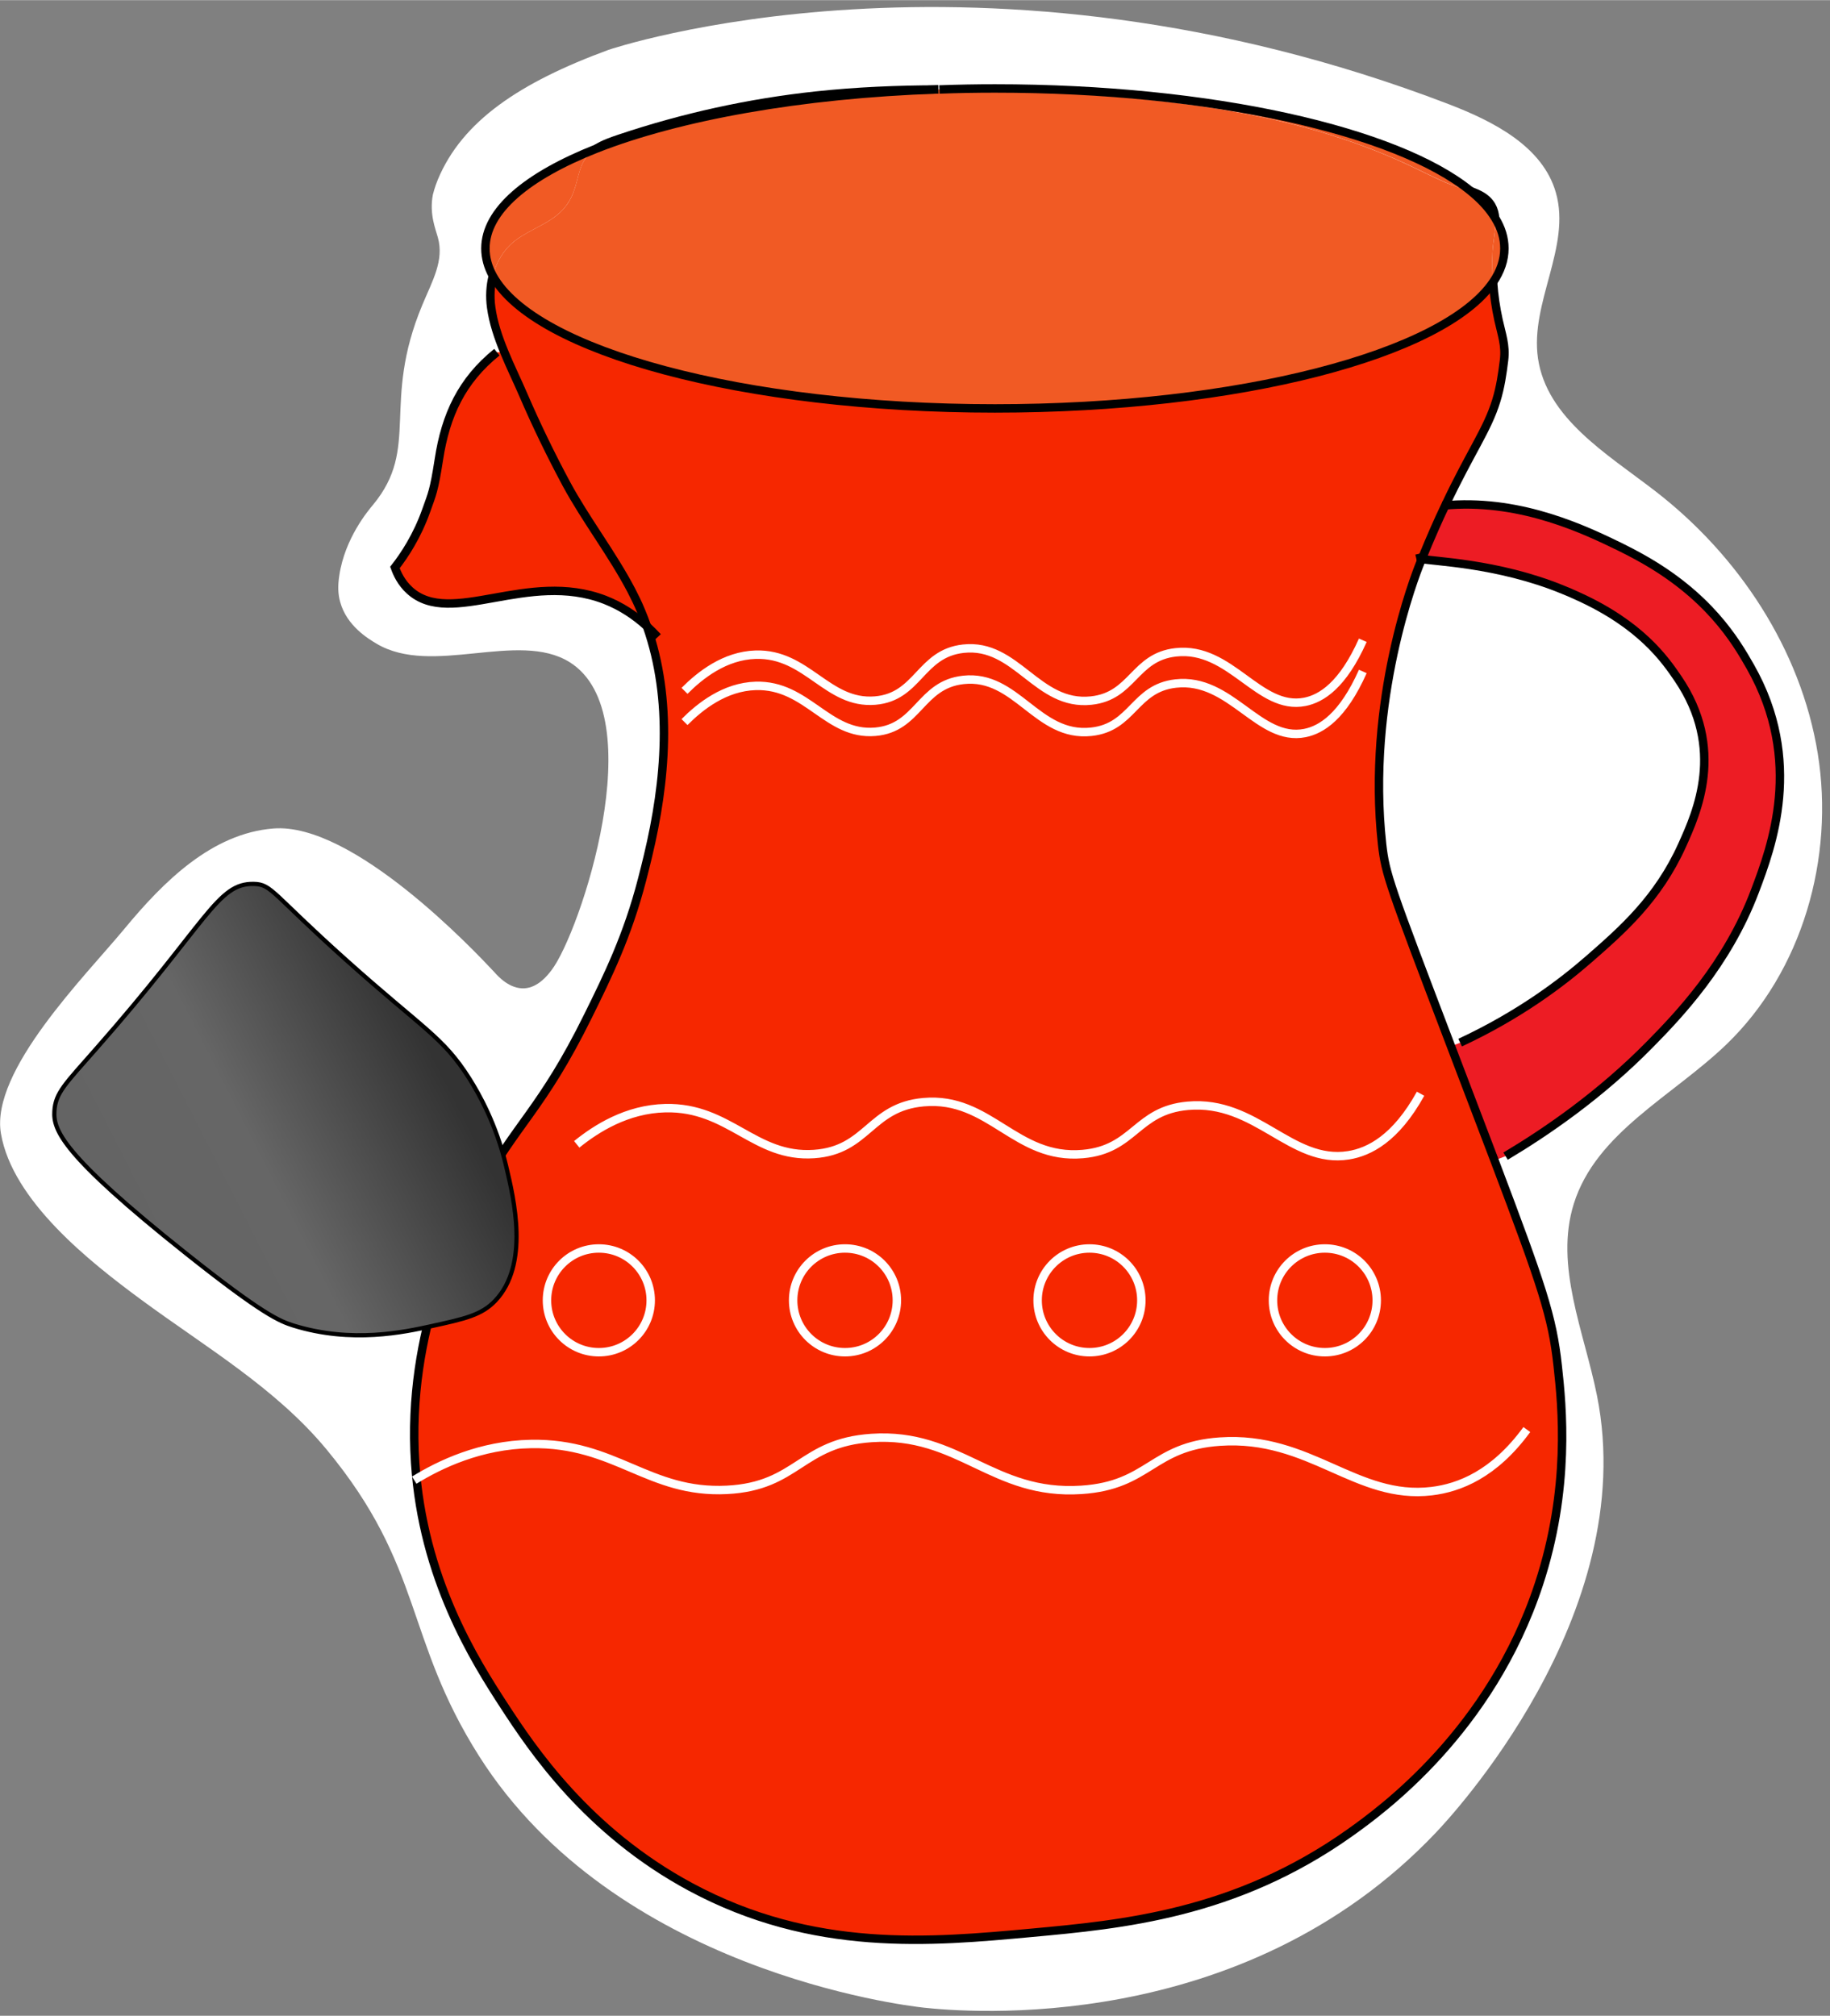 <svg xmlns="http://www.w3.org/2000/svg" viewBox="0 0 217 239" width="256" height="282"><rect x="0" y="0" width="217" height="239" fill="#808080" stroke="none"/><defs><linearGradient id="grd1" gradientUnits="userSpaceOnUse"  x1="12.804" y1="145.536" x2="54.108" y2="124.47"><stop offset="0.015" stop-color="#646464"  /><stop offset="0.427" stop-color="#666666"  /><stop offset="0.941" stop-color="#333333"  /></linearGradient></defs><style>tspan { white-space:pre }.shp0 { fill: #ffffff } .shp1 { fill: #ed1c24 } .shp2 { fill: #f62700 } .shp3 { fill: #f15a24 } .shp4 { fill: none;stroke: #000000 } .shp5 { fill: none;stroke: #ffffff } .shp6 { fill: url(#grd1);stroke: #000000;stroke-width: 0.5 } </style><g ></g><g ><g ><path class="shp0" d="M62.18 117.17C63.82 117.08 64.96 115.59 65.39 115.03C68.74 110.69 77.47 84.7 67.55 78.5C61.44 74.69 51.24 80.24 44.64 76.3C43.67 75.72 41.12 74.2 40.34 71.37C40.07 70.4 40.05 69.43 40.23 68.24C40.89 63.77 43.7 60.48 44.24 59.83C49.86 53.04 45.19 47.86 50.07 36.16C51.29 33.23 52.68 30.88 51.92 28.13C51.65 27.15 50.89 25.34 51.33 23.06C51.33 23.06 51.54 22.18 51.92 21.27C54.81 14.34 61.61 9.77 72.16 5.89C72.16 5.89 116.03 -9.05 171.78 12.33C177.11 14.38 182.94 17.34 184.5 22.84C186.32 29.23 181.42 35.87 182.37 42.45C183.4 49.56 190.52 53.78 196.21 58.16C206.14 65.8 213.55 76.98 215.55 89.34C217.54 101.71 213.74 115.13 204.72 123.82C198.34 129.96 189.26 134.27 186.62 142.72C184.31 150.11 187.85 157.88 189.37 165.47C194.59 191.53 171.73 215.74 170.27 217.28C147.24 241.55 114.31 238.55 109.55 238.04C107.07 237.77 72.91 233.61 56.81 208.21C47.9 194.15 50.3 185.85 38.73 171.86C32.7 164.56 24.33 159.69 16.71 154.07C10.66 149.61 1.48 142.38 0.11 134.39C-1.16 126.96 10.12 115.71 14.74 110.13C19.39 104.5 25.13 98.8 32.41 98.22C41.87 97.46 56.23 112.7 58.62 115.25C59.05 115.75 60.44 117.27 62.18 117.17Z" /><g ><g ><g ><path class="shp1" d="M168.87 66.02C168.86 66.02 168.8 66.03 168.67 66.06C169.65 63.66 170.54 61.64 171.37 59.91C171.52 59.89 171.73 59.88 171.96 59.86C180.61 59.27 188.04 62.85 192.15 64.85C193.07 65.3 193.78 65.69 194.28 65.96C202.58 70.49 205.8 75.95 207.56 79.05C213.9 90.23 210.08 100.39 208.11 105.61C204.8 114.39 198.96 120.44 195.67 123.79C189.73 129.84 183.34 134.2 178.53 137.07L177.21 137.58C176.75 136.38 176.27 135.1 175.75 133.75C174.35 130.08 173.13 126.86 172.05 124.04L173.15 123.62C180.16 120.35 185.19 116.54 188.4 113.74C192.36 110.28 196.61 106.57 199.48 100.2C201.23 96.32 204.64 88.77 198.98 80.45C197.42 78.14 194.56 74.07 187.17 70.71C186.42 70.36 185.85 70.12 185.37 69.93C177.55 66.71 169.74 66.57 168.6 66.26C168.63 66.2 168.65 66.14 168.68 66.09C168.76 66.04 168.85 66.03 168.87 66.02Z" /><path class="shp2" d="M168.67 66.06L168.67 66.06C168.56 66.09 168.45 66.13 168.45 66.17C168.45 66.2 168.5 66.23 168.59 66.25C168.52 66.43 168.45 66.62 168.37 66.81C167.82 68.17 161.99 83.01 163.88 100.12C164.27 103.65 164.73 104.86 172.04 124.03C173.12 126.85 174.34 130.07 175.74 133.74C176.26 135.09 176.74 136.37 177.2 137.57C182.9 152.61 184.06 156.09 184.7 161.92C185.24 166.75 186.21 176.49 182.46 187.86C176.74 205.21 163.95 214.55 160.03 217.33C146.47 226.95 133.04 228.19 122.24 229.18C110.4 230.28 96.42 231.56 81.89 223.74C69.62 217.14 63.1 207.36 59.79 202.28C56.28 196.89 50.13 187.18 49.22 173.46C48.17 157.71 54.62 145.37 56.91 141.12C61.13 133.28 64.27 131.52 69.72 120.46C72.06 115.7 74.39 110.99 76.13 104.28C76.37 103.35 76.61 102.42 76.83 101.47C78.94 92.61 79.77 82.98 76.7 74.26C76.49 73.65 76.26 73.04 76 72.43C75.65 71.6 75.27 70.8 74.86 70.01C72.59 65.67 69.47 61.66 67.15 57.37C65.3 53.92 63.58 50.38 62.03 46.78C61.33 45.15 60.49 43.45 59.78 41.71C59.07 39.98 58.47 38.21 58.23 36.42C58.07 35.18 58.12 33.91 58.43 32.71C63.34 41.64 88.13 48.43 117.97 48.43C146.96 48.43 171.18 42.02 177.03 33.47C177.14 34.97 177.36 36.46 177.67 37.93C178.05 39.65 178.54 40.94 178.33 42.68C178.13 44.32 177.9 45.9 177.41 47.49C176.33 50.99 174.38 53.5 171.36 59.92C170.55 61.64 169.65 63.66 168.67 66.06Z" /><path class="shp3" d="M177.29 25.84C178.02 27.01 178.39 28.21 178.39 29.45C178.39 30.82 177.93 32.16 177.04 33.46C176.95 32.27 176.93 31.08 176.98 29.89C177.04 28.58 177.42 27.13 177.29 25.84Z" /><path class="shp3" d="M177.29 25.84C177.41 27.13 177.04 28.58 176.98 29.89C176.93 31.08 176.95 32.27 177.04 33.46C171.19 42.01 146.97 48.42 117.98 48.42C88.14 48.42 63.35 41.63 58.44 32.7C58.9 30.88 59.92 29.24 61.56 28.17C64.16 26.46 66.82 25.99 68.04 22.67C68.65 21.01 68.64 19.26 70.1 18.06C70.3 17.9 70.51 17.74 70.73 17.61C80.49 13.78 94.89 11.15 111.27 10.59C111.31 10.59 111.35 10.59 111.39 10.59C115.61 10.59 119.82 10.73 124.02 10.94C138.54 11.65 153.28 13.23 166.63 19.37C168.23 20.11 169.8 20.92 171.42 21.63C172.33 22.02 173.39 22.28 174.36 22.64C175.64 23.66 176.62 24.73 177.29 25.84Z" /><path class="shp2" d="M175.66 23.21C176.79 23.88 177.21 24.8 177.29 25.84C176.62 24.74 175.64 23.66 174.37 22.63C174.83 22.79 175.26 22.98 175.66 23.21Z" /><path class="shp3" d="M174.37 22.63C173.4 22.27 172.34 22.02 171.43 21.62C169.81 20.91 168.24 20.1 166.64 19.36C153.28 13.22 138.55 11.64 124.03 10.93C119.82 10.73 115.61 10.58 111.4 10.58C113.56 10.5 115.76 10.46 117.99 10.46C143.68 10.48 165.65 15.52 174.37 22.63Z" /><path class="shp2" d="M168.67 66.07C168.64 66.13 168.62 66.19 168.59 66.24C168.49 66.22 168.45 66.19 168.45 66.16C168.45 66.13 168.57 66.09 168.67 66.07Z" /><path class="shp2" d="M96.74 11.32C101.56 10.8 106.41 10.6 111.26 10.59C94.89 11.16 80.48 13.78 70.72 17.61C71.57 17.07 72.53 16.74 73.48 16.42C81.03 13.89 88.84 12.17 96.74 11.32Z" /><path class="shp2" d="M76 72.43C76.26 73.04 76.49 73.64 76.7 74.26C75.27 72.95 73.63 71.87 71.73 71.13C62.56 67.57 53.47 74.44 48.58 70.02C47.56 69.1 47.07 67.99 46.82 67.29C47.92 65.87 49.45 63.59 50.54 60.51C51.23 58.56 51.44 58.27 52.03 54.49C52.83 49.23 54.73 45.13 58.91 41.76L59.77 41.72C60.48 43.46 61.32 45.16 62.02 46.79C63.57 50.39 65.29 53.93 67.14 57.38C69.46 61.67 72.58 65.68 74.85 70.02C75.27 70.8 75.65 71.6 76 72.43Z" /><path class="shp3" d="M70.73 17.61C70.51 17.74 70.3 17.9 70.1 18.06C68.64 19.26 68.66 21.01 68.04 22.67C66.82 25.98 64.17 26.46 61.56 28.17C59.92 29.24 58.9 30.88 58.44 32.7C57.86 31.64 57.56 30.56 57.56 29.45C57.55 24.98 62.48 20.87 70.73 17.61Z" /></g><g ><path class="shp4" d="M171.1 59.94C171.16 59.93 171.25 59.92 171.37 59.91C171.52 59.89 171.73 59.88 171.96 59.86C180.61 59.27 188.04 62.85 192.15 64.85C193.07 65.3 193.78 65.69 194.28 65.96C202.58 70.49 205.8 75.95 207.56 79.05C213.9 90.23 210.08 100.39 208.11 105.61C204.8 114.39 198.96 120.44 195.67 123.79C189.73 129.84 183.34 134.2 178.53 137.07" /><path class="shp4" d="M168.88 66.02L168.88 66.02C168.84 66.03 168.76 66.04 168.67 66.07C168.56 66.09 168.45 66.13 168.45 66.17C168.45 66.2 168.5 66.23 168.59 66.25C169.72 66.56 177.54 66.7 185.36 69.92C185.84 70.11 186.41 70.35 187.16 70.7C194.55 74.06 197.41 78.14 198.97 80.44C204.63 88.76 201.22 96.31 199.47 100.19C196.6 106.56 192.35 110.27 188.39 113.73C185.18 116.53 180.16 120.34 173.14 123.61" /><path class="shp4" d="M167.95 66.23C168.31 66.14 168.54 66.09 168.67 66.06C168.8 66.03 168.86 66.02 168.87 66.02" /><path class="shp4" d="M58.44 32.7C58.13 33.9 58.07 35.17 58.24 36.41C58.48 38.21 59.08 39.97 59.79 41.7C60.5 43.44 61.34 45.14 62.04 46.77C63.59 50.37 65.31 53.91 67.16 57.36C69.48 61.65 72.6 65.66 74.87 70C75.28 70.79 75.67 71.59 76.01 72.42C76.27 73.03 76.5 73.63 76.71 74.25C79.78 82.97 78.96 92.6 76.84 101.46C76.62 102.4 76.38 103.33 76.14 104.27C74.4 110.98 72.08 115.69 69.73 120.45C64.28 131.51 61.14 133.27 56.92 141.11C54.63 145.36 48.19 157.7 49.23 173.45C50.14 187.17 56.29 196.88 59.8 202.27C63.11 207.35 69.63 217.13 81.9 223.73C96.44 231.55 110.42 230.26 122.25 229.17C133.05 228.18 146.48 226.94 160.04 217.32C163.96 214.54 176.75 205.2 182.47 187.85C186.22 176.47 185.25 166.74 184.71 161.91C184.07 156.09 182.9 152.6 177.21 137.56C176.75 136.36 176.27 135.08 175.75 133.73C174.35 130.06 173.13 126.84 172.05 124.02C164.74 104.84 164.29 103.63 163.89 100.11C162 83 167.83 68.16 168.38 66.8C168.46 66.61 168.53 66.43 168.6 66.24C168.63 66.18 168.65 66.12 168.68 66.07L168.68 66.06C169.66 63.66 170.55 61.64 171.38 59.91C174.41 53.49 176.36 50.97 177.43 47.48C177.92 45.89 178.15 44.31 178.35 42.67C178.56 40.93 178.07 39.64 177.69 37.92C177.37 36.45 177.15 34.96 177.05 33.46" /><path class="shp4" d="M111.26 10.59C106.41 10.6 101.57 10.8 96.74 11.32C88.83 12.17 81.02 13.89 73.48 16.42C72.53 16.74 71.57 17.07 70.72 17.61" /><path class="shp4" d="M177.29 25.84C177.2 24.8 176.79 23.88 175.66 23.21C175.27 22.98 174.83 22.8 174.37 22.63" /><path class="shp4" d="M58.92 41.74C54.74 45.11 52.84 49.22 52.04 54.47C51.45 58.26 51.24 58.54 50.55 60.49C49.46 63.57 47.94 65.85 46.83 67.27C47.08 67.97 47.57 69.08 48.59 70C53.48 74.43 62.57 67.55 71.74 71.11C73.63 71.85 75.28 72.94 76.71 74.24C77.15 74.64 77.58 75.08 77.99 75.52" /><path class="shp4" d="M111.39 10.59C113.55 10.51 115.75 10.47 117.98 10.47C143.68 10.47 165.65 15.51 174.37 22.62C175.64 23.65 176.62 24.72 177.29 25.83C178.02 27 178.39 28.2 178.39 29.44C178.39 30.81 177.93 32.15 177.04 33.45C171.19 42 146.97 48.41 117.98 48.41C88.14 48.41 63.35 41.62 58.44 32.69C57.86 31.63 57.56 30.55 57.56 29.44C57.56 24.97 62.49 20.86 70.73 17.6C80.49 13.77 94.89 11.14 111.27 10.58" /></g></g><path class="shp5" d="M81.17 81.9C83.02 80.04 85.94 77.72 89.61 77.61C95.72 77.43 98.1 83.53 103.78 83.05C108.9 82.62 109.1 77.46 114.23 76.9C120.55 76.2 122.98 83.75 129.4 83.05C134.34 82.52 134.48 77.88 139.42 77.33C145.94 76.6 149.26 84.28 154.73 83.2C156.7 82.81 159.23 81.22 161.6 75.9" /><path class="shp5" d="M81.17 85.6C83.02 83.74 85.94 81.42 89.61 81.31C95.72 81.13 98.1 87.23 103.78 86.75C108.9 86.32 109.1 81.16 114.23 80.6C120.55 79.9 122.98 87.45 129.4 86.75C134.34 86.22 134.48 81.58 139.42 81.03C145.94 80.3 149.26 87.98 154.73 86.9C156.7 86.51 159.23 84.92 161.6 79.6" /><path class="shp5" d="M68.39 135.67C70.69 133.81 74.32 131.49 78.89 131.38C86.5 131.2 89.46 137.3 96.52 136.82C102.9 136.39 103.14 131.23 109.52 130.67C117.38 129.97 120.41 137.52 128.39 136.82C134.53 136.29 134.71 131.65 140.85 131.1C148.96 130.37 153.09 138.05 159.9 136.97C162.35 136.58 165.5 134.99 168.45 129.67" /><path class="shp5" d="M49.12 175.49C52.15 173.63 56.94 171.31 62.97 171.2C73 171.02 76.9 177.12 86.21 176.64C94.62 176.21 94.94 171.05 103.35 170.49C113.72 169.79 117.7 177.34 128.23 176.64C136.33 176.11 136.56 171.47 144.66 170.92C155.36 170.19 160.8 177.87 169.78 176.79C173.01 176.4 177.17 174.81 181.05 169.49" /><path class="shp5" d="M71.01 160.32C67.61 160.32 64.86 157.57 64.86 154.17C64.86 150.77 67.61 148.02 71.01 148.02C74.41 148.02 77.16 150.77 77.16 154.17C77.16 157.57 74.41 160.32 71.01 160.32Z" /><path class="shp5" d="M100.2 160.32C96.8 160.32 94.05 157.57 94.05 154.17C94.05 150.77 96.8 148.02 100.2 148.02C103.6 148.02 106.35 150.77 106.35 154.17C106.35 157.57 103.6 160.32 100.2 160.32Z" /><path class="shp5" d="M129.19 160.32C125.79 160.32 123.04 157.57 123.04 154.17C123.04 150.77 125.79 148.02 129.19 148.02C132.59 148.02 135.34 150.77 135.34 154.17C135.34 157.57 132.59 160.32 129.19 160.32Z" /><path class="shp5" d="M157.1 160.32C153.7 160.32 150.95 157.57 150.95 154.17C150.95 150.77 153.7 148.02 157.1 148.02C160.5 148.02 163.25 150.77 163.25 154.17C163.25 157.57 160.5 160.32 157.1 160.32Z" /></g><path class="shp6" d="M6.45 131.74C6.32 133.95 7.27 136.84 22.05 148.6C31.16 155.85 33.19 156.65 34.77 157.15C41.7 159.31 47.97 157.93 51.15 157.23C55.12 156.36 57.11 155.92 58.73 154.21C62.78 149.93 60.96 142.21 60.01 138.22C58.84 133.29 56.81 129.7 55.66 127.88C52.52 122.91 50.24 122.05 41.02 113.79C32.24 105.93 32.22 104.83 30.1 104.79C25.75 104.69 24.68 109.26 11.43 124.3C7.74 128.5 6.58 129.56 6.45 131.74Z" /></g></g></svg>